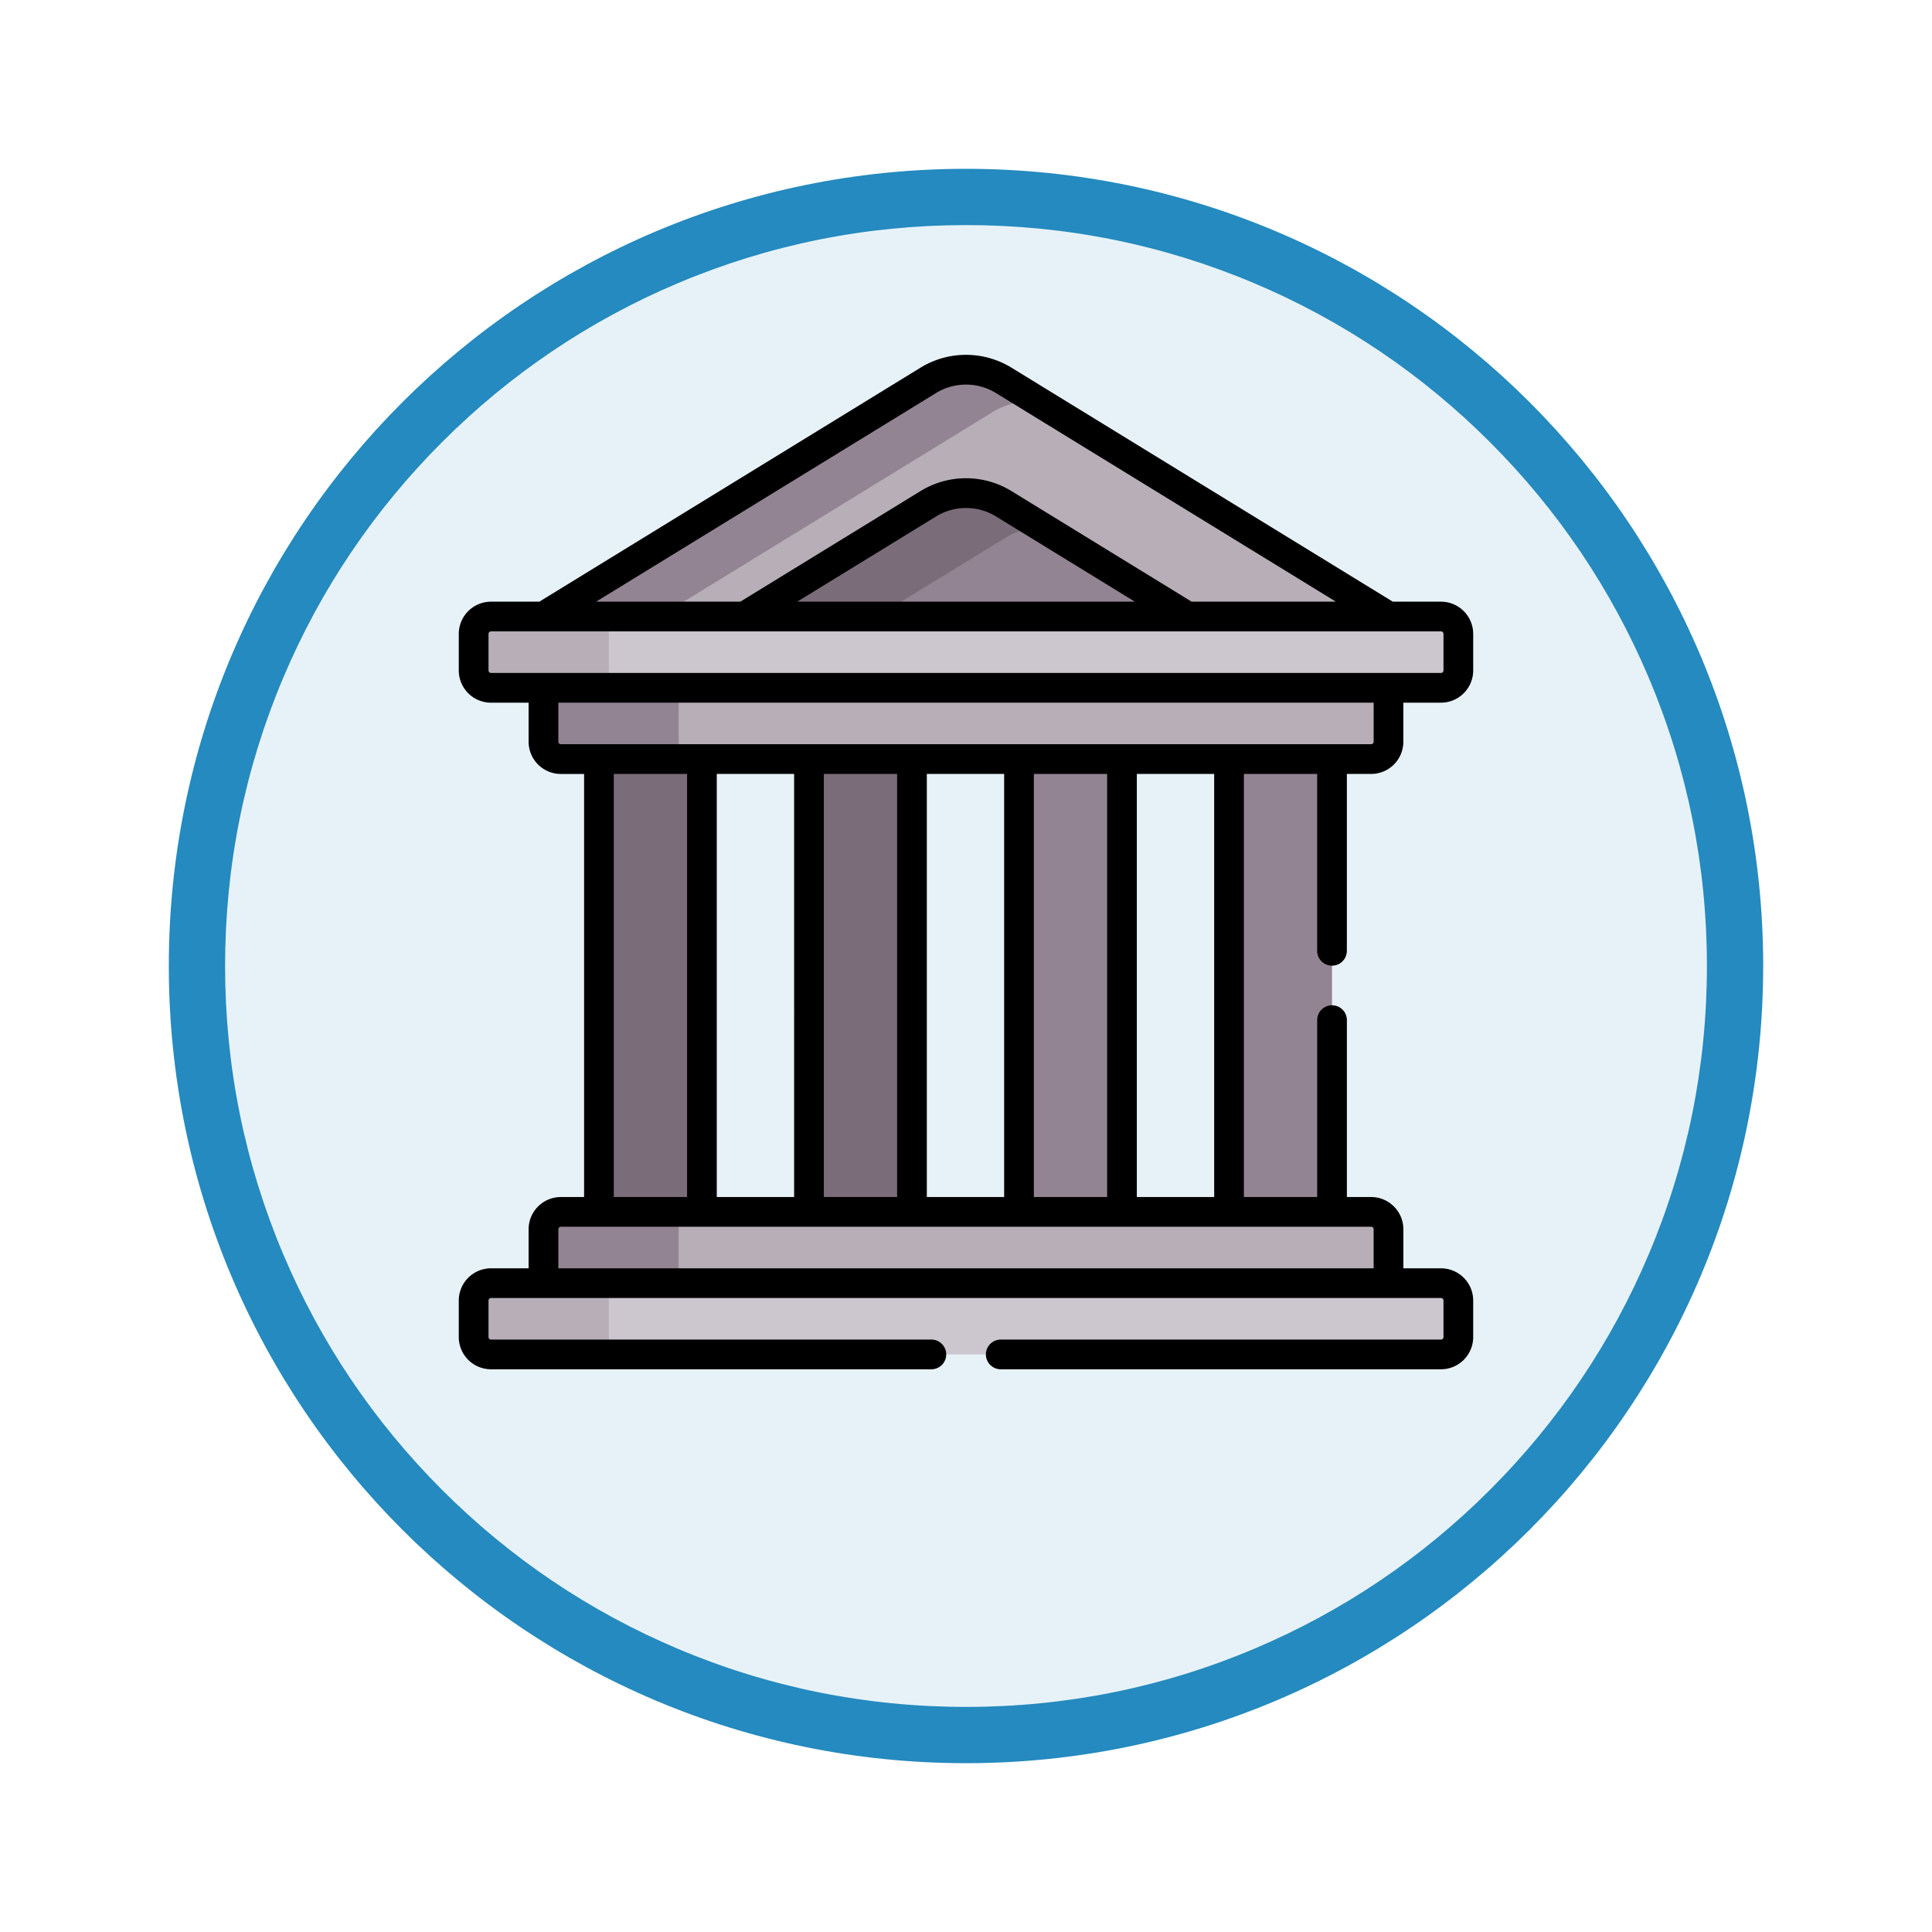 <svg xmlns="http://www.w3.org/2000/svg" xmlns:xlink="http://www.w3.org/1999/xlink" width="103" height="103" viewBox="0 0 103 103">
  <defs>
    <filter id="Trazado_978624" x="0" y="0" width="103" height="103" filterUnits="userSpaceOnUse">
      <feOffset dy="3" input="SourceAlpha"/>
      <feGaussianBlur stdDeviation="3" result="blur"/>
      <feFlood flood-opacity="0.161"/>
      <feComposite operator="in" in2="blur"/>
      <feComposite in="SourceGraphic"/>
    </filter>
  </defs>
  <g id="Grupo_1231706" data-name="Grupo 1231706" transform="translate(-196 -337)">
    <g id="Grupo_1231342" data-name="Grupo 1231342" transform="translate(0 -454.145)">
      <g id="Grupo_1229692" data-name="Grupo 1229692" transform="translate(-420 -35.855)">
        <g id="Grupo_1224934" data-name="Grupo 1224934" transform="translate(445 -6)">
          <g id="Grupo_1222589" data-name="Grupo 1222589">
            <g id="Grupo_1203109" data-name="Grupo 1203109" transform="translate(180 839)">
              <g id="Grupo_1176881" data-name="Grupo 1176881">
                <g id="Grupo_1175148" data-name="Grupo 1175148">
                  <g id="Grupo_1173798" data-name="Grupo 1173798">
                    <g id="Grupo_1171925" data-name="Grupo 1171925">
                      <g id="Grupo_1164524" data-name="Grupo 1164524">
                        <g id="Grupo_1144123" data-name="Grupo 1144123">
                          <g transform="matrix(1, 0, 0, 1, -9, -6)" filter="url(#Trazado_978624)">
                            <g id="Trazado_978624-2" data-name="Trazado 978624" transform="translate(9 6)" fill="#e7f2f8">
                              <path d="M 42.5 83.5 C 36.964 83.5 31.595 82.416 26.541 80.279 C 21.659 78.214 17.274 75.257 13.509 71.491 C 9.743 67.726 6.786 63.341 4.721 58.459 C 2.584 53.405 1.5 48.036 1.5 42.5 C 1.5 36.964 2.584 31.595 4.721 26.541 C 6.786 21.659 9.743 17.274 13.509 13.509 C 17.274 9.743 21.659 6.786 26.541 4.721 C 31.595 2.584 36.964 1.5 42.5 1.5 C 48.036 1.5 53.405 2.584 58.459 4.721 C 63.341 6.786 67.726 9.743 71.491 13.509 C 75.257 17.274 78.214 21.659 80.279 26.541 C 82.416 31.595 83.5 36.964 83.5 42.5 C 83.5 48.036 82.416 53.405 80.279 58.459 C 78.214 63.341 75.257 67.726 71.491 71.491 C 67.726 75.257 63.341 78.214 58.459 80.279 C 53.405 82.416 48.036 83.5 42.5 83.5 Z" stroke="none"/>
                              <path d="M 42.5 3 C 37.166 3 31.994 4.044 27.126 6.103 C 22.422 8.092 18.198 10.941 14.569 14.569 C 10.941 18.198 8.092 22.422 6.103 27.126 C 4.044 31.994 3 37.166 3 42.5 C 3 47.834 4.044 53.006 6.103 57.874 C 8.092 62.578 10.941 66.802 14.569 70.431 C 18.198 74.059 22.422 76.908 27.126 78.897 C 31.994 80.956 37.166 82 42.5 82 C 47.834 82 53.006 80.956 57.874 78.897 C 62.578 76.908 66.802 74.059 70.431 70.431 C 74.059 66.802 76.908 62.578 78.897 57.874 C 80.956 53.006 82 47.834 82 42.5 C 82 37.166 80.956 31.994 78.897 27.126 C 76.908 22.422 74.059 18.198 70.431 14.569 C 66.802 10.941 62.578 8.092 57.874 6.103 C 53.006 4.044 47.834 3 42.5 3 M 42.5 0 C 65.972 0 85 19.028 85 42.5 C 85 65.972 65.972 85 42.5 85 C 19.028 85 0 65.972 0 42.5 C 0 19.028 19.028 0 42.5 0 Z" stroke="none" fill="#248abf"/>
                            </g>
                          </g>
                        </g>
                      </g>
                    </g>
                  </g>
                </g>
              </g>
            </g>
          </g>
        </g>
      </g>
    </g>
    <g id="corte_2_" data-name="corte (2)" transform="translate(220.453 355.917)">
      <g id="Grupo_1231705" data-name="Grupo 1231705" transform="translate(0.798 0.794)">
        <path id="Trazado_1192753" data-name="Trazado 1192753" d="M108.913,21.734l-.919-.242-1.127.242-19.673,12h39.249l1.107-.558Z" transform="translate(-78.777 -20.015)" fill="#b7aeb8"/>
        <path id="Trazado_1192754" data-name="Trazado 1192754" d="M0,0H5.49V26.065H0Z" transform="translate(12.17 46.127) rotate(180)" fill="#7b6c79"/>
        <path id="Trazado_1192755" data-name="Trazado 1192755" d="M0,0H5.49V26.065H0Z" transform="translate(34.565 46.127) rotate(180)" fill="#938493"/>
        <path id="Trazado_1192756" data-name="Trazado 1192756" d="M0,0H5.49V26.065H0Z" transform="translate(45.762 46.127) rotate(180)" fill="#938493"/>
        <path id="Trazado_1192757" data-name="Trazado 1192757" d="M0,0H5.49V26.065H0Z" transform="translate(23.367 46.127) rotate(180)" fill="#7b6c79"/>
        <path id="Trazado_1192758" data-name="Trazado 1192758" d="M110.108,159.532v4.26l.4.272.282.129.2.039h36.131a.925.925,0,0,0,.925-.925v-3.776H110.108Z" transform="translate(-99.27 -143.474)" fill="#b7aeb8"/>
        <g id="Grupo_1231704" data-name="Grupo 1231704" transform="translate(3.723)">
          <path id="Trazado_1192759" data-name="Trazado 1192759" d="M49.961,163.309v-3.776H42.753v3.776a.925.925,0,0,0,.925.925h7.208A.925.925,0,0,1,49.961,163.309Z" transform="translate(-42.753 -143.475)" fill="#938493"/>
          <path id="Trazado_1192760" data-name="Trazado 1192760" d="M66.689,9.776a3.852,3.852,0,0,1,2.477-.545L67.3,8.086a3.851,3.851,0,0,0-4.044,0L42.753,20.67l1.058.558H48.03Z" transform="translate(-42.753 -7.512)" fill="#938493"/>
          <path id="Trazado_1192761" data-name="Trazado 1192761" d="M209.555,85.729l-.583-.166-1.268.283-8.187,5.189h17.007l.766-.558Z" transform="translate(-182.958 -77.319)" fill="#938493"/>
        </g>
        <path id="Trazado_1192762" data-name="Trazado 1192762" d="M158.1,72.2a3.859,3.859,0,0,1,2.009-.573l-2.049-1.258a3.851,3.851,0,0,0-4.044,0l-9.784,6.005.454.558h5.7Z" transform="translate(-129.788 -63.218)" fill="#7b6c79"/>
        <path id="Trazado_1192763" data-name="Trazado 1192763" d="M119.689,132.082H75.94l-.2.043-.462.489v2.647l.271.416.479.205h43.664a.925.925,0,0,0,.925-.925v-1.951A.925.925,0,0,0,119.689,132.082Z" transform="translate(-68.117 -118.924)" fill="#ccc6ce"/>
        <path id="Trazado_1192764" data-name="Trazado 1192764" d="M14.713,134.957v-1.951a.925.925,0,0,1,.925-.925H8.43a.925.925,0,0,0-.925.925v1.951a.925.925,0,0,0,.925.925h7.208A.925.925,0,0,1,14.713,134.957Z" transform="translate(-7.505 -118.924)" fill="#b7aeb8"/>
        <path id="Trazado_1192765" data-name="Trazado 1192765" d="M110.108,437.258V433l.4-.272.282-.129.2-.039h36.131a.925.925,0,0,1,.925.925v3.776H110.108Z" transform="translate(-99.27 -387.661)" fill="#b7aeb8"/>
        <path id="Trazado_1192766" data-name="Trazado 1192766" d="M49.961,433.482v3.776H42.753v-3.776a.925.925,0,0,1,.925-.925h7.208A.925.925,0,0,0,49.961,433.482Z" transform="translate(-39.03 -387.66)" fill="#938493"/>
        <path id="Trazado_1192767" data-name="Trazado 1192767" d="M119.689,472.333H75.94l-.2-.043-.462-.489v-2.647l.271-.416.479-.205h43.664a.925.925,0,0,1,.925.925v1.951A.925.925,0,0,1,119.689,472.333Z" transform="translate(-68.117 -419.836)" fill="#ccc6ce"/>
        <path id="Trazado_1192768" data-name="Trazado 1192768" d="M14.713,469.457v1.951a.925.925,0,0,0,.925.925H8.43a.925.925,0,0,1-.925-.925v-1.951a.925.925,0,0,1,.925-.925h7.208A.925.925,0,0,0,14.713,469.457Z" transform="translate(-7.505 -419.835)" fill="#b7aeb8"/>
      </g>
      <path id="Trazado_1192769" data-name="Trazado 1192769" d="M1.723,54.083H25.2a.792.792,0,1,0,0-1.584H1.723a.133.133,0,0,1-.132-.132V50.416a.133.133,0,0,1,.132-.133H52.37a.133.133,0,0,1,.133.133v1.951a.133.133,0,0,1-.133.132H28.9a.792.792,0,0,0,0,1.584H52.37a1.719,1.719,0,0,0,1.717-1.717V50.416A1.719,1.719,0,0,0,52.37,48.7H50.364V46.616A1.719,1.719,0,0,0,48.647,44.9H47.353V35.47a.792.792,0,0,0-1.584,0V44.9H41.862V22.344h3.906v9.429a.792.792,0,0,0,1.584,0V22.344h1.294a1.719,1.719,0,0,0,1.717-1.717V18.544H52.37a1.719,1.719,0,0,0,1.717-1.717V14.877A1.719,1.719,0,0,0,52.37,13.16H49.8L29.483.692a4.637,4.637,0,0,0-4.873,0L4.3,13.16H1.723A1.719,1.719,0,0,0,.006,14.877v1.951a1.719,1.719,0,0,0,1.717,1.717H3.729v2.083a1.719,1.719,0,0,0,1.717,1.717h1.24V44.9H5.446a1.719,1.719,0,0,0-1.717,1.717V48.7H1.723A1.719,1.719,0,0,0,.006,50.415v1.951a1.719,1.719,0,0,0,1.717,1.717ZM25.439,2.043a3.059,3.059,0,0,1,3.215,0L46.767,13.16h-7.69L29.483,7.271a4.636,4.636,0,0,0-4.873,0L15.016,13.16H7.326ZM36.048,13.16h-18l7.394-4.538h0a3.059,3.059,0,0,1,3.215,0ZM1.723,16.96a.133.133,0,0,1-.132-.132V14.877a.133.133,0,0,1,.132-.133H52.37a.133.133,0,0,1,.133.133v1.951a.133.133,0,0,1-.133.132Zm3.723,3.8a.133.133,0,0,1-.132-.132V18.544H48.78v2.083a.133.133,0,0,1-.133.132H5.446Zm34.832,1.584V44.9H36.155V22.344Zm-5.707,0V44.9H30.665V22.344Zm-5.49,0V44.9H24.958V22.344Zm-5.707,0V44.9H19.467V22.344Zm-5.49,0V44.9H13.76V22.344Zm-5.707,0V44.9H8.27V22.344ZM5.314,46.616a.133.133,0,0,1,.132-.133h43.2a.133.133,0,0,1,.133.133V48.7H5.314Z" transform="translate(0)"/>
    </g>
  </g>
</svg>

